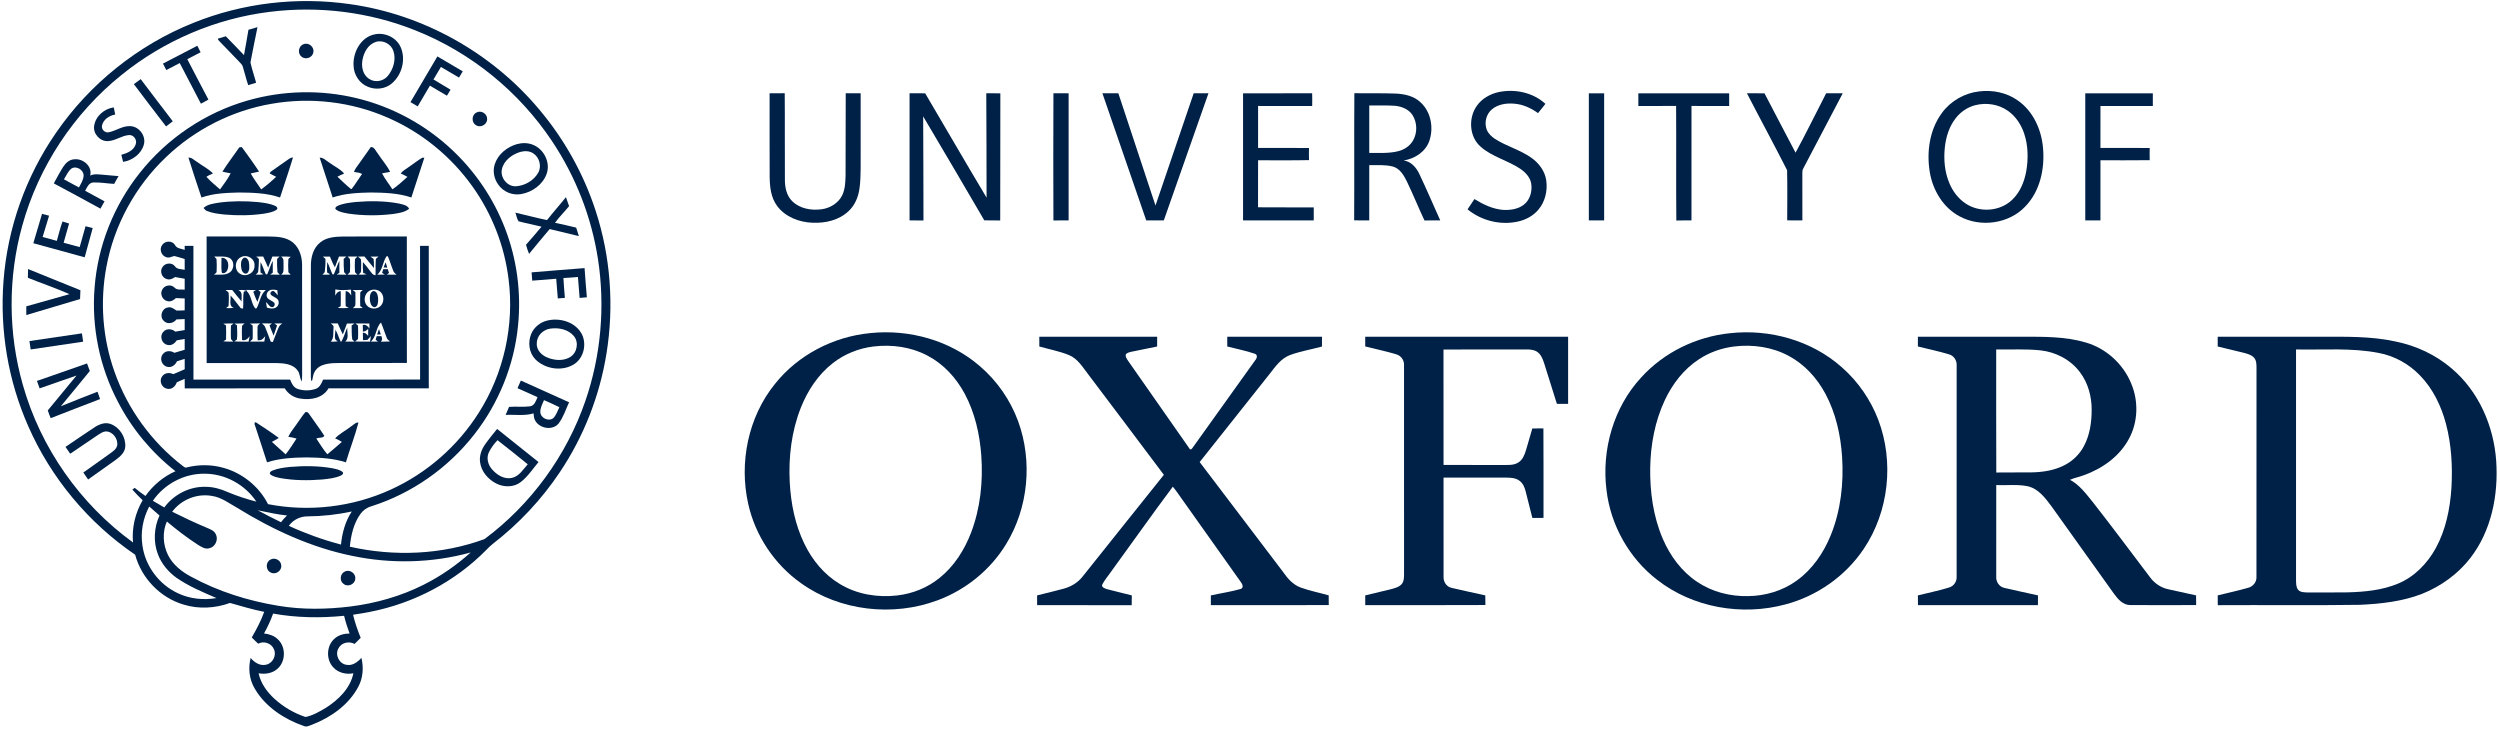 <svg width="583" height="170" viewBox="0 0 583 170" fill="none" xmlns="http://www.w3.org/2000/svg">
  <path
    d="M45.089 5.333C56.593 0.689 69.328 -0.797 81.602 0.964C98.685 3.346 114.707 12.321 125.763 25.548C131.619 32.494 136.126 40.577 138.925 49.222C142.396 59.867 143.222 71.341 141.44 82.389C139.858 92.278 136.12 101.819 130.539 110.136C126.271 116.517 120.941 122.182 114.865 126.872C114.341 127.279 113.88 127.755 113.419 128.229C106.111 135.655 96.494 140.695 86.282 142.684C84.974 142.95 83.656 143.16 82.337 143.352C82.77 145.196 83.397 146.988 84.114 148.742C83.638 149.213 83.161 149.69 82.684 150.166C81.397 149.446 79.592 149.85 78.921 151.212C78.054 152.715 79.11 154.818 80.822 155.04C82.208 155.302 83.415 154.383 84.282 153.411C84.837 155.683 84.658 158.154 83.518 160.22C81.278 164.413 77.15 167.291 72.801 168.987C72.177 169.189 71.516 169.619 70.856 169.306C66.28 167.713 61.905 164.859 59.419 160.601C58.124 158.459 57.842 155.838 58.45 153.429C59.318 154.509 60.714 155.38 62.141 154.986C63.648 154.623 64.542 152.792 63.873 151.386C63.309 149.995 61.514 149.399 60.206 150.107C59.691 149.64 59.201 149.146 58.712 148.651C59.825 146.737 60.867 144.771 61.612 142.681C58.911 142.153 56.275 141.35 53.633 140.609C50.162 141.868 46.298 142.085 42.76 140.972C37.342 139.363 32.978 134.805 31.517 129.356C20.619 121.951 11.864 111.436 6.578 99.367C1.911 88.797 -0.07 77.07 0.816 65.552C1.733 53.211 6.016 41.147 13.059 30.974C20.922 19.539 32.203 10.492 45.089 5.333ZM62.9 2.766C50.3 4.315 38.184 9.498 28.326 17.488C17.215 26.42 8.977 38.876 5.19 52.626C1.828 64.718 1.883 77.733 5.34 89.797C9.482 104.443 18.697 117.571 31.017 126.502C30.709 123.083 31.538 119.61 33.265 116.655C32.429 115.862 31.626 115.036 30.864 114.171C31.048 114.036 31.232 113.901 31.419 113.769C32.206 114.456 33.061 115.062 33.923 115.657C35.687 113.15 38.122 111.135 40.921 109.89C35.371 105.541 30.756 99.999 27.518 93.731C23.232 85.611 21.315 76.259 22.056 67.106C22.781 57.412 26.506 47.977 32.556 40.37C38.94 32.276 47.896 26.239 57.816 23.421C66.01 21.077 74.808 20.883 83.094 22.877C91.496 24.887 99.335 29.155 105.595 35.11C110.91 40.139 115.103 46.355 117.742 53.185C120.547 60.398 121.588 68.279 120.803 75.974C119.894 85.163 116.294 94.049 110.599 101.314C104.518 109.115 96.067 115.054 86.634 118.053C85.601 118.333 84.689 118.965 84.067 119.835C82.467 122.049 81.843 124.813 81.584 127.491C91.941 129.827 103 129.384 112.992 125.712C123.797 117.66 132.101 106.29 136.491 93.55C140.158 82.949 141.158 71.444 139.438 60.364C137.928 50.587 134.24 41.16 128.747 32.937C121.042 21.354 109.762 12.181 96.82 7.063C86.119 2.792 74.327 1.334 62.9 2.766ZM63.415 24.191C54.172 25.75 45.451 30.184 38.691 36.669C31.546 43.465 26.591 52.538 24.809 62.242C23.276 70.385 23.929 78.929 26.715 86.735C29.753 95.378 35.361 103.083 42.626 108.665C42.892 108.843 43.172 109.17 43.532 109.006C46.316 108.302 49.276 108.305 52.045 109.084C56.508 110.294 60.413 113.438 62.503 117.569C72.089 119.439 82.249 118.242 91.128 114.171C99.54 110.351 106.774 104.008 111.687 96.186C117.496 87.036 119.967 75.847 118.599 65.099C117.651 57.332 114.712 49.823 110.161 43.462C105.155 36.433 98.216 30.792 90.288 27.381C81.897 23.729 72.428 22.623 63.415 24.191ZM35.648 116.784C36.529 117.312 37.414 117.833 38.311 118.338C40.515 115.326 44.185 113.422 47.935 113.526C49.745 113.521 51.507 114.034 53.148 114.769C55.303 115.663 57.518 116.409 59.779 116.978C57.129 112.99 52.441 110.436 47.642 110.47C42.921 110.423 38.305 112.897 35.648 116.784ZM40.155 119.338C42.796 120.659 45.472 121.915 48.197 123.06C48.984 123.409 49.927 123.712 50.315 124.562C50.983 125.808 50.227 127.532 48.836 127.846C47.811 128.162 46.889 127.478 46.06 126.981C43.558 125.354 41.188 123.534 38.906 121.612C37.837 124.085 37.984 127.038 39.183 129.439C40.307 131.695 42.364 133.318 44.552 134.476C50.856 137.921 57.81 140.104 64.884 141.267C70.47 142.205 76.181 142.122 81.788 141.425C87.68 140.676 93.482 139.04 98.794 136.359C102.78 134.373 106.452 131.793 109.773 128.833C100.796 131.309 91.242 131.542 82.135 129.63C72.594 127.688 63.633 123.557 55.381 118.47C53.48 117.419 51.696 115.994 49.489 115.663C46.005 114.997 42.258 116.489 40.155 119.338ZM34.799 118.118C33.333 120.9 32.727 124.14 33.221 127.255C33.887 132.016 37.096 136.305 41.45 138.325C44.247 139.674 47.451 139.988 50.494 139.472C47.298 138.099 44.058 136.742 41.18 134.758C39.256 133.375 37.653 131.485 36.824 129.247C35.718 126.346 35.907 123.023 37.202 120.216C36.404 119.511 35.614 118.799 34.799 118.118ZM60.084 118.991C61.874 119.978 63.703 120.887 65.536 121.785C65.951 121.213 66.419 120.685 66.943 120.213C64.63 119.975 62.358 119.462 60.084 118.991ZM71.739 120.418C70.035 120.405 68.333 121.213 67.36 122.63C71.276 124.43 75.347 125.896 79.517 126.994C79.789 124.287 80.514 121.57 82.034 119.283C78.652 120.006 75.197 120.392 71.739 120.418ZM61.569 147.721C62.768 147.858 63.987 148.25 64.845 149.138C66.704 150.915 66.65 154.248 64.721 155.949C63.539 157.027 61.835 157.283 60.305 157.011C60.797 159.342 62.25 161.339 63.974 162.929C66.057 164.843 68.559 166.307 71.242 167.203C72.92 166.877 74.469 165.957 75.945 165.097C78.885 163.225 81.685 160.549 82.41 157.006C80.757 157.338 78.913 156.918 77.748 155.654C75.971 153.823 76.106 150.5 78.087 148.869C79.027 148.045 80.299 147.739 81.524 147.737C81.042 146.377 80.563 145.012 80.247 143.603C74.736 144.16 69.152 144.067 63.69 143.088C63.117 144.688 62.402 146.237 61.569 147.721Z"
    fill="#002147"/>
  <path
    d="M57.937 6.944C58.634 6.719 59.341 6.524 60.051 6.328C59.515 9.076 58.898 11.811 58.406 14.564C58.761 16.162 59.305 17.71 59.73 19.293C59.113 19.474 58.494 19.658 57.883 19.855C57.406 18.459 57.067 17.019 56.64 15.605C56.528 15.11 56.127 14.774 55.801 14.419C54.301 12.893 52.851 11.321 51.346 9.801C51.131 9.562 50.869 9.34 50.768 9.024C51.392 8.819 52.027 8.653 52.654 8.457C54.091 9.902 55.479 11.396 56.901 12.857C57.238 10.886 57.629 8.923 57.937 6.944Z"
    fill="#002147"/>
  <path
    d="M87.419 8.003C89.794 7.511 92.441 8.752 93.435 10.992C94.692 13.841 93.738 17.436 91.397 19.438C89.874 20.761 87.592 21.018 85.759 20.225C83.801 19.435 82.511 17.412 82.451 15.325C82.26 12.196 84.143 8.632 87.419 8.003ZM87.655 9.772C85.847 10.342 84.837 12.217 84.526 13.981C84.225 15.563 84.617 17.462 86.051 18.378C87.416 19.326 89.408 18.977 90.441 17.697C91.736 16.128 92.404 13.877 91.747 11.901C91.218 10.259 89.304 9.246 87.655 9.772Z"
    fill="#002147"/>
  <path
    d="M70.822 10.3C71.998 9.816 73.381 11.002 73.06 12.24C72.866 13.47 71.185 14.045 70.284 13.178C69.31 12.403 69.631 10.671 70.822 10.3Z"
    fill="#002147"/>
  <path
    d="M38 14.833C40.673 13.447 43.343 12.059 46.013 10.668C46.27 11.174 46.526 11.678 46.78 12.184C45.739 12.714 44.708 13.258 43.675 13.802C45.324 16.941 46.933 20.104 48.606 23.23C48.028 23.559 47.443 23.872 46.855 24.178C45.203 21.023 43.558 17.863 41.913 14.704C40.872 15.253 39.831 15.802 38.782 16.335C38.52 15.835 38.259 15.333 38 14.833Z"
    fill="#002147"/>
  <path
    d="M95.72 23.82C97.799 20.256 99.905 16.711 102 13.157C103.971 14.312 105.94 15.478 107.911 16.636C107.623 17.122 107.333 17.609 107.046 18.096C105.644 17.257 104.233 16.439 102.824 15.61C102.246 16.584 101.684 17.57 101.084 18.534C102.397 19.352 103.759 20.09 105.067 20.922C104.779 21.383 104.502 21.849 104.228 22.315C102.899 21.544 101.576 20.764 100.255 19.979C99.304 21.587 98.356 23.198 97.408 24.807C96.849 24.47 96.287 24.139 95.72 23.82Z"
    fill="#002147"/>
  <path
    d="M31.217 19.622C31.753 19.238 32.279 18.842 32.812 18.456C35.27 21.758 37.806 24.998 40.289 28.282C39.766 28.681 39.246 29.08 38.728 29.484C36.218 26.2 33.682 22.937 31.217 19.622Z"
    fill="#002147"/>
  <path
    d="M349.528 21.466C353.304 20.691 357.51 21.564 360.388 24.219C359.841 24.959 359.23 25.648 358.668 26.379C357.016 25.18 355.081 24.307 353.027 24.17C351.25 24.035 349.31 24.317 347.912 25.501C346.56 26.62 346.094 28.619 346.708 30.246C347.075 31.16 347.824 31.862 348.632 32.395C351.336 34.136 354.54 34.944 357.161 36.827C358.886 38.054 360.263 39.893 360.579 42.025C360.942 44.467 360.323 47.114 358.671 48.989C357.474 50.377 355.78 51.261 354.009 51.659C349.922 52.584 345.462 51.47 342.232 48.816C342.773 48.023 343.32 47.231 343.838 46.42C345.91 47.699 348.197 48.797 350.665 48.958C352.291 49.015 354.042 48.759 355.363 47.73C356.839 46.583 357.368 44.542 357.07 42.752C356.793 41.261 355.656 40.111 354.436 39.3C351.512 37.373 347.93 36.56 345.278 34.206C342.587 31.864 342.39 27.454 344.426 24.633C345.625 22.955 347.534 21.893 349.528 21.466Z"
    fill="#002147"/>
  <path
    d="M461.549 21.313C464.662 20.93 467.954 21.582 470.531 23.416C474.126 25.902 476.066 30.217 476.431 34.483C476.871 39.303 475.763 44.55 472.323 48.124C468.49 52.198 461.87 53.105 456.991 50.46C453.152 48.438 450.738 44.374 450.031 40.176C449.244 35.449 449.961 30.259 452.857 26.335C454.893 23.543 458.122 21.701 461.549 21.313ZM460.601 24.538C458.835 24.998 457.247 26.066 456.123 27.498C454.538 29.477 453.776 31.991 453.523 34.483C453.251 37.249 453.497 40.119 454.585 42.698C455.356 44.555 456.602 46.246 458.275 47.383C461.518 49.655 466.353 49.362 469.226 46.604C471.08 44.856 472.075 42.382 472.525 39.914C473.015 37.011 472.978 33.962 472.038 31.152C471.347 29.088 470.098 27.166 468.311 25.892C466.12 24.299 463.199 23.864 460.601 24.538Z"
    fill="#002147"/>
  <path
    d="M179.471 21.753C180.645 21.751 181.82 21.766 182.996 21.735C183.066 28.49 182.983 35.245 183.038 41.999C183.045 43.742 183.436 45.61 184.713 46.884C186.493 48.673 189.225 49.142 191.644 48.793C193.638 48.516 195.555 47.329 196.436 45.477C197.091 44.074 197.137 42.486 197.187 40.963C197.238 34.556 197.168 28.148 197.225 21.741C198.386 21.761 199.543 21.753 200.706 21.753C200.706 26.174 200.704 30.593 200.706 35.014C200.66 37.951 200.833 40.906 200.45 43.828C200.194 45.845 199.393 47.858 197.868 49.251C195.679 51.333 192.535 52.056 189.588 51.945C186.423 51.859 183.11 50.611 181.196 47.985C179.772 46.053 179.51 43.566 179.487 41.238C179.453 34.742 179.479 28.249 179.471 21.753Z"
    fill="#002147"/>
  <path
    d="M212.11 21.753C213.322 21.753 214.537 21.751 215.751 21.759C220.527 29.865 225.241 38.013 230.069 46.089C230.089 37.977 230.014 29.865 230.001 21.753C231.092 21.756 232.187 21.74 233.283 21.774C233.239 31.652 233.301 41.533 233.249 51.411C232.011 51.385 230.773 51.416 229.538 51.383C224.814 43.286 220.064 35.206 215.285 27.143C215.298 35.231 215.368 43.322 215.355 51.411C214.272 51.393 213.19 51.398 212.11 51.401C212.107 41.517 212.107 31.637 212.11 21.753Z"
    fill="#002147"/>
  <path
    d="M245.658 51.419C245.619 41.528 245.619 31.634 245.66 21.743C246.839 21.769 248.022 21.756 249.203 21.759C249.206 31.639 249.206 41.523 249.203 51.403C248.022 51.403 246.839 51.39 245.658 51.419Z"
    fill="#002147"/>
  <path
    d="M257.082 21.753C258.32 21.753 259.561 21.753 260.799 21.753C263.689 30.479 266.561 39.21 269.459 47.932C272.415 39.199 275.388 30.471 278.372 21.748C279.516 21.756 280.666 21.751 281.814 21.753C278.343 31.634 274.862 41.512 271.399 51.395C270.034 51.403 268.667 51.401 267.302 51.398C263.901 41.515 260.485 31.637 257.082 21.753Z"
    fill="#002147"/>
  <path
    d="M289.881 21.764C295.25 21.741 300.619 21.785 305.991 21.743C306.027 22.735 306.019 23.73 306.001 24.722C301.798 24.703 297.592 24.722 293.388 24.711C293.38 27.975 293.385 31.235 293.385 34.496C297.343 34.509 301.3 34.468 305.26 34.517C305.232 35.457 305.232 36.397 305.263 37.337C301.306 37.436 297.346 37.355 293.385 37.379C293.375 41.033 293.401 44.688 293.375 48.34C297.706 48.383 302.036 48.342 306.369 48.36C306.364 49.375 306.364 50.388 306.366 51.401C300.87 51.398 295.375 51.414 289.879 51.393C289.894 41.517 289.889 31.642 289.881 21.764Z"
    fill="#002147"/>
  <path
    d="M315.791 51.38C315.851 41.499 315.76 31.616 315.838 21.732C319.078 21.795 322.321 21.694 325.561 21.823C327.594 21.929 329.749 22.401 331.266 23.859C333.719 26.078 334.372 29.831 333.31 32.89C332.416 35.405 329.909 37.036 327.342 37.417C329.117 37.663 330.336 39.139 331.041 40.678C332.719 44.221 334.26 47.824 335.866 51.4C334.638 51.403 333.413 51.385 332.188 51.416C330.769 48.399 329.521 45.301 328.073 42.294C327.366 40.877 326.47 39.308 324.838 38.844C323.038 38.368 321.15 38.544 319.311 38.502C319.308 42.802 319.308 47.101 319.308 51.398C318.135 51.395 316.962 51.413 315.791 51.38ZM319.311 24.602C319.308 28.29 319.308 31.981 319.311 35.669C321.562 35.635 323.856 35.822 326.063 35.26C327.467 34.907 328.788 34.056 329.515 32.776C330.575 30.966 330.51 28.554 329.376 26.793C328.417 25.379 326.679 24.737 325.03 24.651C323.126 24.545 321.215 24.628 319.311 24.602Z"
    fill="#002147"/>
  <path
    d="M370.517 21.758C371.706 21.758 372.895 21.758 374.086 21.758C374.089 31.639 374.089 41.52 374.086 51.403C372.895 51.403 371.706 51.403 370.517 51.4C370.517 41.52 370.517 31.639 370.517 21.758Z"
    fill="#002147"/>
  <path
    d="M382.063 21.761C389.123 21.756 396.181 21.759 403.241 21.759C403.239 22.743 403.239 23.729 403.241 24.714C400.312 24.711 397.383 24.719 394.456 24.711C394.446 33.608 394.453 42.507 394.451 51.403C393.272 51.406 392.094 51.385 390.921 51.426C390.83 42.52 390.934 33.608 390.869 24.701C387.935 24.732 384.998 24.706 382.063 24.714C382.063 23.729 382.063 22.745 382.063 21.761Z"
    fill="#002147"/>
  <path
    d="M407.388 21.756C408.753 21.759 410.118 21.735 411.485 21.774C413.863 26.402 416.328 30.984 418.724 35.605C421.205 31.046 423.471 26.369 425.859 21.756C427.147 21.751 428.436 21.753 429.729 21.756C426.654 27.615 423.578 33.471 420.503 39.326C420.291 39.673 420.304 40.083 420.306 40.474C420.319 44.115 420.309 47.757 420.314 51.398C419.133 51.398 417.952 51.414 416.776 51.383C416.781 47.485 416.838 43.579 416.748 39.684C413.699 33.675 410.475 27.749 407.388 21.756Z"
    fill="#002147"/>
  <path
    d="M486.286 21.758C491.538 21.758 496.788 21.758 502.04 21.758C502.038 22.742 502.038 23.729 502.04 24.713C497.969 24.716 493.898 24.713 489.826 24.713C489.826 27.974 489.831 31.232 489.824 34.493C493.651 34.514 497.482 34.467 501.313 34.514C501.287 35.462 501.287 36.41 501.31 37.355C497.482 37.412 493.652 37.363 489.826 37.381C489.829 42.056 489.826 46.728 489.826 51.403C488.645 51.403 487.464 51.403 486.286 51.403C486.286 41.52 486.286 31.639 486.286 21.758Z"
    fill="#002147"/>
  <path
    d="M21.958 29.331C22.287 27.091 24.33 25.338 26.532 25.045C26.661 25.597 26.767 26.153 26.868 26.71C25.49 26.946 24.063 27.86 23.784 29.313C23.595 30.225 24.529 31.069 25.42 30.834C27.081 30.484 28.544 29.355 30.297 29.414C32.398 29.43 34.099 31.667 33.553 33.698C32.975 35.884 30.883 37.409 28.707 37.751C28.575 37.2 28.438 36.648 28.295 36.099C29.619 35.731 31.139 35.13 31.626 33.716C32.066 32.688 31.191 31.372 30.049 31.497C28.321 31.642 26.871 32.864 25.117 32.908C23.281 32.986 21.657 31.147 21.958 29.331Z"
    fill="#002147"/>
  <path
    d="M111.148 26.224C112.21 25.643 113.655 26.542 113.598 27.757C113.653 29.041 112.026 29.925 110.98 29.176C109.882 28.537 109.985 26.734 111.148 26.224Z"
    fill="#002147"/>
  <path
    d="M120.547 33.61C121.767 33.281 123.106 33.274 124.287 33.763C126.841 34.773 128.415 37.889 127.483 40.52C126.592 43.056 124.103 44.82 121.511 45.263C119.521 45.62 117.382 44.752 116.227 43.09C115.204 41.725 114.839 39.862 115.398 38.236C116.165 35.934 118.263 34.266 120.547 33.61ZM121.329 35.431C119.42 36.009 117.517 37.392 117.053 39.43C116.579 41.424 118.33 43.608 120.41 43.434C122.438 43.266 124.448 42.113 125.481 40.337C126.377 38.816 125.82 36.708 124.354 35.757C123.469 35.169 122.324 35.154 121.329 35.431Z"
    fill="#002147"/>
  <path
    d="M55.808 34.361C55.951 34.345 56.238 34.314 56.383 34.299C57.769 36.174 59.142 38.067 60.413 40.023C59.766 40.178 59.111 40.302 58.461 40.447C59.186 41.742 60.095 42.923 60.913 44.161C62.143 43.268 63.304 42.273 64.404 41.227C63.905 40.965 63.387 40.74 62.902 40.453C62.957 40.098 63.309 39.942 63.56 39.743C64.777 38.904 65.99 38.054 67.194 37.194C67.528 36.951 67.893 36.723 68.326 36.72C67.391 39.854 66.305 42.939 65.311 46.055C62.224 45.003 58.914 44.92 55.684 44.892C52.765 44.982 49.761 45.063 46.984 46.065C45.941 42.97 44.923 39.867 43.939 36.752C44.744 36.702 45.296 37.383 45.941 37.751C47.166 38.666 48.593 39.339 49.668 40.442C49.147 40.686 48.608 40.901 48.137 41.235C49.09 42.317 50.245 43.203 51.31 44.174C52.177 42.955 53.117 41.763 53.786 40.416C53.143 40.297 52.501 40.191 51.869 40.025C53.092 38.078 54.511 36.259 55.808 34.361Z"
    fill="#002147"/>
  <path
    d="M83.715 38.189C84.635 36.886 85.564 35.592 86.476 34.283C87.344 34.263 87.603 35.229 88.085 35.775C89.017 37.231 90.221 38.521 90.975 40.083C90.346 40.194 89.719 40.297 89.095 40.424C89.763 41.75 90.721 42.898 91.511 44.151C92.77 43.297 93.899 42.258 95.02 41.235C94.508 40.955 93.979 40.704 93.451 40.458C93.974 39.741 94.803 39.357 95.494 38.831C96.492 38.163 97.424 37.397 98.46 36.788C98.587 36.785 98.835 36.775 98.96 36.77C97.965 39.87 96.929 42.957 95.927 46.052C92.902 45.022 89.659 44.931 86.494 44.889C83.5 44.959 80.436 45.066 77.58 46.055C76.57 42.957 75.541 39.867 74.547 36.767C75.458 36.715 76.088 37.531 76.831 37.941C77.958 38.798 79.325 39.378 80.255 40.463C79.724 40.691 79.198 40.935 78.688 41.209C79.719 42.175 80.729 43.175 81.825 44.066L82.016 44.05C82.889 42.937 83.609 41.717 84.43 40.567C83.86 40.225 83.182 40.207 82.545 40.093C82.783 39.373 83.29 38.8 83.715 38.189Z"
    fill="#002147"/>
  <path
    d="M14.75 38.891C15.322 37.992 16.216 37.192 17.329 37.148C19.368 36.912 21.598 38.798 21.03 40.947C21.996 40.468 23.087 40.688 24.115 40.758C25.296 40.867 26.48 40.95 27.661 41.072C27.285 41.657 26.946 42.263 26.627 42.882C24.996 42.799 23.369 42.488 21.732 42.553C20.691 42.618 20.295 43.716 19.852 44.488C21.37 45.293 22.869 46.13 24.379 46.953C24.068 47.526 23.752 48.096 23.424 48.658C19.811 46.671 16.184 44.705 12.546 42.763C13.263 41.463 13.949 40.142 14.75 38.891ZM16.563 39.38C15.819 40.044 15.436 40.997 14.913 41.823C16.073 42.46 17.239 43.087 18.407 43.711C18.863 42.841 19.456 41.976 19.497 40.96C19.526 39.58 17.692 38.505 16.563 39.38Z"
    fill="#002147"/>
  <path
    d="M131.979 45.975C132.238 46.669 132.471 47.371 132.71 48.07C131.658 49.401 130.412 50.574 129.431 51.96C131.08 52.307 132.728 52.672 134.367 53.081C134.559 53.745 134.776 54.402 134.991 55.06C132.725 54.498 130.454 53.954 128.182 53.418C126.584 55.348 124.947 57.246 123.378 59.202C123.093 58.507 122.857 57.795 122.663 57.075C123.901 55.695 125.095 54.278 126.286 52.859C124.507 52.406 122.692 52.09 120.923 51.603C120.526 51.017 120.438 50.248 120.179 49.59C122.648 50.142 125.09 50.82 127.568 51.323C128.988 49.499 130.544 47.785 131.979 45.975Z"
    fill="#002147"/>
  <path
    d="M50.978 47.267C54.029 46.852 57.127 46.842 60.188 47.13C61.54 47.298 62.933 47.44 64.182 48.021C64.57 48.137 64.92 48.689 64.443 48.945C63.625 49.489 62.615 49.626 61.667 49.81C58.567 50.276 55.404 50.3 52.283 50.023C50.916 49.875 49.52 49.72 48.243 49.186C47.896 49.069 47.697 48.751 47.469 48.492C48.417 47.614 49.764 47.484 50.978 47.267Z"
    fill="#002147"/>
  <path
    d="M78.61 48.075C79.939 47.412 81.457 47.285 82.91 47.106C86.261 46.829 89.67 46.837 92.987 47.453C93.855 47.679 94.953 47.787 95.414 48.678C94.368 49.536 92.98 49.694 91.692 49.898C88.248 50.32 84.741 50.318 81.304 49.823C80.302 49.618 79.191 49.512 78.357 48.862C78.007 48.621 78.331 48.194 78.61 48.075Z"
    fill="#002147"/>
  <path
    d="M7.772 56.718C8.451 54.433 9.143 52.152 9.803 49.865C10.352 50.002 10.901 50.147 11.448 50.297C10.948 51.955 10.443 53.61 9.94 55.265C11.049 55.547 12.147 55.861 13.25 56.166C13.696 54.661 14.038 53.126 14.576 51.654C15.086 51.815 15.597 51.97 16.11 52.126C15.687 53.62 15.263 55.112 14.843 56.606C16.091 56.93 17.335 57.288 18.58 57.627C19.028 56 19.508 54.384 19.948 52.755C20.505 52.895 21.059 53.045 21.616 53.193C21.01 55.469 20.367 57.733 19.746 60.004C15.76 58.888 11.761 57.824 7.772 56.718Z"
    fill="#002147"/>
  <path
    d="M48.181 55.145C52.845 55.145 57.51 55.148 62.175 55.145C64.047 55.179 66.059 55.143 67.72 56.14C69.623 57.267 70.434 59.567 70.444 61.683C70.473 70.235 70.442 78.787 70.46 87.336C70.465 87.875 70.439 88.413 70.364 88.947C69.836 88.16 70.009 87.085 69.359 86.347C68.248 84.852 66.204 84.715 64.498 84.663C59.061 84.648 53.625 84.65 48.191 84.661C48.171 74.824 48.189 64.985 48.181 55.145ZM49.978 59.831C50.108 59.973 50.364 60.261 50.491 60.403C50.574 61.354 50.551 62.315 50.514 63.27C50.571 63.669 50.108 63.801 49.901 64.05C51.089 64.011 52.41 64.262 53.475 63.594C54.708 62.864 54.765 60.709 53.389 60.097C52.312 59.66 51.11 59.872 49.978 59.831ZM56.264 59.932C54.687 60.579 54.532 63.136 56.086 63.902C57.484 64.703 59.455 63.599 59.349 61.949C59.507 60.351 57.655 59.225 56.264 59.932ZM59.74 59.836C59.95 60.085 60.444 60.212 60.369 60.623C60.374 61.491 60.318 62.358 60.219 63.221C60.235 63.615 59.854 63.804 59.626 64.06C60.227 64.065 60.836 64.084 61.429 63.957C61.265 63.863 60.937 63.677 60.771 63.584C60.675 62.763 60.74 61.934 60.768 61.11C61.286 62.024 61.545 63.055 62.004 63.998C62.081 63.988 62.237 63.969 62.314 63.962C62.796 62.936 63.076 61.828 63.607 60.825C63.63 61.747 63.625 62.672 63.612 63.596C63.456 63.708 63.148 63.925 62.993 64.034C63.747 64.06 64.498 64.058 65.251 64.055C65.117 63.91 64.845 63.62 64.707 63.475C64.614 62.452 64.586 61.418 64.617 60.39C64.759 60.248 65.044 59.965 65.189 59.823C64.63 59.826 64.073 59.828 63.516 59.826C63.187 60.68 62.856 61.535 62.535 62.392C62.133 61.543 61.755 60.683 61.382 59.823C60.833 59.826 60.286 59.828 59.74 59.836ZM65.513 59.836C66.334 60.245 66.07 61.193 66.116 61.931C66.07 62.677 66.334 63.615 65.526 64.052C66.282 64.055 67.038 64.055 67.795 64.06C67.66 63.915 67.391 63.628 67.253 63.485C67.176 62.457 67.186 61.418 67.248 60.39C67.385 60.266 67.663 60.015 67.802 59.888C67.041 59.805 66.274 59.81 65.513 59.836ZM52.602 67.632C52.833 67.891 53.304 68.02 53.325 68.416C53.415 69.401 53.353 70.39 53.301 71.374C53.156 71.491 52.861 71.721 52.716 71.838C53.327 71.877 53.941 71.874 54.55 71.789C53.244 71.436 53.913 69.851 53.752 68.885C54.609 69.831 55.345 70.879 56.145 71.874C56.28 71.9 56.547 71.952 56.679 71.975C56.837 70.659 56.578 69.31 56.868 68.015L57.445 67.836C56.868 67.502 56.187 67.647 55.554 67.642C56.715 68.046 56.251 69.372 56.347 70.302C55.578 69.442 54.884 68.52 54.156 67.629C53.638 67.632 53.12 67.629 52.602 67.632ZM57.58 67.922C58.673 68.981 58.582 70.851 59.561 71.947L59.849 71.879C60.618 70.496 60.703 68.665 62.001 67.632C61.413 67.632 60.822 67.632 60.235 67.629C60.374 67.753 60.652 68.002 60.791 68.126C60.584 68.896 60.302 69.641 60.027 70.39C59.623 69.641 59.354 68.831 59.066 68.036C59.219 67.94 59.53 67.748 59.683 67.65C58.927 67.632 58.17 67.632 57.417 67.603C57.456 67.681 57.538 67.841 57.58 67.922ZM62.762 67.779C62.138 68.137 61.952 69.121 62.498 69.626C62.936 69.996 63.49 70.193 63.928 70.564C64.228 70.96 63.998 71.625 63.464 71.633C62.775 71.574 62.547 70.807 62.032 70.457C62.079 70.887 62.156 71.312 62.237 71.737C62.876 71.913 63.591 72.089 64.221 71.773C64.917 71.486 65.215 70.553 64.824 69.916C64.41 69.31 63.568 69.222 63.12 68.662C62.858 68.183 63.488 67.665 63.928 67.937C64.257 68.207 64.5 68.564 64.785 68.877C64.751 68.476 64.715 68.075 64.676 67.673C64.044 67.572 63.34 67.406 62.762 67.779ZM52.074 75.482C52.232 75.583 52.548 75.785 52.706 75.886C52.747 76.987 52.742 78.09 52.713 79.191C52.498 79.331 52.286 79.47 52.074 79.61C52.853 79.678 53.633 79.67 54.415 79.667C54.236 79.457 53.99 79.297 53.871 79.046C53.791 78.002 53.848 76.956 53.858 75.912C54.063 75.754 54.267 75.596 54.472 75.433C53.672 75.425 52.871 75.422 52.074 75.482ZM54.658 75.461C54.86 75.593 55.06 75.725 55.264 75.857C55.309 76.961 55.373 78.074 55.254 79.173C55.101 79.281 54.796 79.496 54.643 79.603C55.749 79.719 56.86 79.639 57.968 79.683C58.069 79.255 58.155 78.828 58.227 78.396C57.777 78.991 57.264 79.522 56.443 79.297C56.42 78.256 56.37 77.209 56.44 76.168C56.43 75.795 56.839 75.648 57.049 75.412C56.251 75.435 55.453 75.427 54.658 75.461ZM58.303 75.453C58.507 75.604 58.712 75.756 58.916 75.909C58.929 76.961 58.984 78.015 58.908 79.066C58.758 79.211 58.455 79.507 58.305 79.654C59.414 79.667 60.522 79.667 61.633 79.662C61.711 79.243 61.783 78.82 61.846 78.401C61.4 78.989 60.895 79.509 60.084 79.323C60.051 78.276 60.004 77.228 60.071 76.184C60.053 75.806 60.462 75.65 60.675 75.412C59.882 75.435 59.092 75.433 58.303 75.453ZM61.081 75.42C61.343 75.674 61.682 75.883 61.817 76.246C62.294 77.373 62.695 78.533 63.135 79.678C63.257 79.696 63.506 79.737 63.627 79.755C64.12 78.582 64.518 77.367 65.057 76.215C65.21 75.868 65.552 75.668 65.819 75.42C65.205 75.435 64.591 75.433 63.977 75.43C64.138 75.547 64.454 75.775 64.614 75.891C64.342 76.686 64.076 77.484 63.806 78.279C63.464 77.492 63.166 76.686 62.856 75.886C63.001 75.772 63.291 75.541 63.436 75.427C62.648 75.433 61.864 75.44 61.081 75.42Z"
    fill="#002147"/>
  <path
    d="M74.645 56.562C76.134 55.306 78.183 55.195 80.043 55.153C84.987 55.138 89.931 55.151 94.875 55.148C94.886 64.977 94.857 74.806 94.888 84.632C90.11 84.684 85.331 84.64 80.55 84.656C78.714 84.681 76.79 84.521 75.047 85.223C73.951 85.655 73.14 86.694 72.985 87.862C72.848 88.178 72.983 88.701 72.586 88.849C72.521 88.517 72.49 88.186 72.493 87.849C72.508 79.217 72.49 70.584 72.501 61.952C72.49 59.984 73.055 57.844 74.645 56.562ZM75.282 59.831C75.502 60.002 75.707 60.188 75.896 60.393C75.932 61.333 75.855 62.273 75.756 63.208C75.774 63.599 75.401 63.796 75.176 64.058C75.73 64.055 76.282 64.055 76.836 64.06L76.849 63.874C76.712 63.799 76.438 63.643 76.3 63.568C76.215 62.747 76.274 61.921 76.313 61.102C76.816 62.019 77.08 63.037 77.53 63.977C77.608 63.977 77.766 63.972 77.844 63.969C78.323 62.941 78.616 61.833 79.141 60.825C79.162 61.75 79.162 62.675 79.144 63.599C78.991 63.708 78.688 63.928 78.535 64.037C79.289 64.058 80.043 64.058 80.796 64.055C80.659 63.91 80.382 63.62 80.245 63.475C80.149 62.444 80.128 61.406 80.146 60.372C80.299 60.237 80.605 59.965 80.757 59.831C80.188 59.828 79.621 59.828 79.051 59.826C78.73 60.657 78.414 61.491 78.098 62.325C77.626 61.538 77.29 60.683 76.94 59.839C76.386 59.826 75.834 59.828 75.282 59.831ZM81.086 59.828C81.216 59.978 81.478 60.279 81.607 60.432C81.672 61.442 81.674 62.465 81.604 63.477C81.465 63.62 81.182 63.907 81.042 64.052C81.814 64.055 82.586 64.052 83.36 64.058C83.218 63.915 82.933 63.633 82.791 63.49C82.713 62.467 82.718 61.434 82.785 60.411C82.928 60.263 83.21 59.973 83.35 59.826C82.596 59.826 81.84 59.826 81.086 59.828ZM83.461 59.844C83.713 60.017 83.946 60.214 84.158 60.434C84.272 61.279 84.228 62.136 84.202 62.985C84.269 63.462 83.995 63.799 83.573 63.988C84.205 64.096 84.852 64.091 85.476 63.941C85.282 63.871 84.894 63.731 84.697 63.659C84.601 62.812 84.591 61.957 84.629 61.105C85.228 61.758 85.756 62.472 86.297 63.177C86.644 63.604 86.948 64.187 87.585 64.171C87.613 62.985 87.541 61.797 87.634 60.613C87.6 60.209 88.051 60.077 88.274 59.828C87.647 59.826 87.023 59.828 86.401 59.841C86.642 60.007 86.878 60.18 87.111 60.362C87.23 61.071 87.186 61.799 87.207 62.517C86.445 61.633 85.741 60.701 84.987 59.81C84.477 59.823 83.969 59.831 83.461 59.844ZM87.965 64.055C88.553 64.058 89.141 64.05 89.729 64.032C89.574 63.933 89.263 63.731 89.105 63.63C89.196 63.348 89.286 63.066 89.374 62.783C89.727 62.776 90.079 62.77 90.431 62.763C90.532 63.06 90.628 63.358 90.729 63.659C90.594 63.752 90.322 63.938 90.185 64.032C90.944 64.063 91.705 64.058 92.467 64.05C92.208 63.791 91.863 63.591 91.742 63.229C91.26 62.087 90.939 60.885 90.439 59.751L90.131 59.776C89.219 61.095 89.255 62.99 87.965 64.055ZM78.194 67.489C78.18 67.971 78.17 68.453 78.168 68.934C78.458 68.414 78.805 67.924 79.457 67.901C79.488 69.064 79.488 70.23 79.45 71.392C79.279 71.499 78.937 71.713 78.766 71.822C79.623 71.879 80.483 71.879 81.34 71.817C81.159 71.711 80.794 71.504 80.61 71.4C80.571 70.232 80.568 69.064 80.607 67.898C81.247 67.911 81.584 68.432 81.907 68.906C81.91 68.45 81.892 67.994 81.856 67.538C80.641 67.639 79.398 67.743 78.194 67.489ZM82.252 67.647C82.459 67.81 82.669 67.974 82.881 68.134C82.861 69.191 82.946 70.25 82.84 71.304C82.705 71.442 82.436 71.713 82.301 71.851C83.07 71.864 83.84 71.869 84.611 71.83C84.461 71.719 84.161 71.491 84.01 71.377C83.995 70.382 83.954 69.385 84.01 68.393C83.966 68.01 84.396 67.873 84.596 67.627C83.814 67.629 83.031 67.624 82.252 67.647ZM86.114 67.834C84.974 68.484 84.684 70.196 85.518 71.201C86.274 72.136 87.82 72.2 88.701 71.405C89.623 70.553 89.646 68.888 88.696 68.049C88.002 67.43 86.909 67.396 86.114 67.834ZM77.137 75.425C77.471 75.694 77.919 75.951 77.776 76.461C77.657 77.538 77.934 78.807 77.147 79.68C77.709 79.667 78.287 79.719 78.833 79.551C77.616 79.279 78.279 77.74 78.206 76.875C78.792 77.769 78.986 78.849 79.514 79.773C80.221 78.732 80.475 77.471 80.998 76.339C80.853 77.432 81.506 78.877 80.483 79.667C81.221 79.667 81.957 79.662 82.692 79.652C82.558 79.535 82.286 79.307 82.151 79.193C81.97 78.111 82.045 77 82.001 75.904C82.223 75.746 82.446 75.588 82.671 75.433C82.081 75.433 81.493 75.435 80.905 75.448C80.592 76.298 80.263 77.142 79.949 77.989C79.519 77.15 79.17 76.274 78.768 75.422C78.225 75.433 77.681 75.433 77.137 75.425ZM82.897 75.43C83.044 75.554 83.34 75.798 83.49 75.922C83.503 76.971 83.56 78.023 83.477 79.072C83.311 79.214 82.982 79.499 82.817 79.641C83.977 79.675 85.14 79.672 86.303 79.654C86.373 79.224 86.437 78.794 86.492 78.367C86.217 78.652 85.979 78.968 85.704 79.25C85.355 79.297 85.002 79.32 84.653 79.318C84.624 78.74 84.614 78.16 84.614 77.58C85.179 77.567 85.564 77.919 85.855 78.357C85.87 77.787 85.878 77.217 85.868 76.65C85.546 77.038 85.15 77.313 84.627 77.331C84.614 76.813 84.611 76.298 84.606 75.785C85.326 75.617 85.792 76.072 86.152 76.629C86.147 76.236 86.142 75.844 86.139 75.456C85.057 75.422 83.977 75.435 82.897 75.43ZM86.468 79.659C87.02 79.665 87.572 79.665 88.123 79.657C87.947 79.499 87.771 79.346 87.592 79.196C87.68 78.921 87.766 78.652 87.857 78.38C88.214 78.383 88.577 78.385 88.937 78.388C89.149 78.838 89.177 79.297 88.828 79.688C89.535 79.667 90.245 79.659 90.954 79.631C90.656 79.377 90.291 79.157 90.18 78.756C89.708 77.588 89.348 76.375 88.851 75.218C87.592 76.399 87.831 78.528 86.468 79.659Z"
    fill="#002147"/>
  <path
    d="M37.85 57.091C38.523 56.114 40.178 56.083 40.802 57.124C41.219 57.995 42.284 57.974 43.074 58.272C43.071 58.039 43.068 57.575 43.066 57.342C43.744 57.34 44.425 57.34 45.107 57.34C45.114 67.733 45.104 78.129 45.112 88.525C52.628 88.517 60.144 88.525 67.66 88.523C68.004 89.401 68.45 90.372 69.419 90.698C70.737 91.146 72.229 91.146 73.55 90.709C74.534 90.395 75 89.413 75.344 88.523C82.884 88.51 90.426 88.546 97.965 88.504C97.939 78.116 97.96 67.728 97.955 57.34C98.633 57.34 99.312 57.34 99.99 57.337C99.998 68.412 99.993 79.486 99.993 90.561C92.195 90.566 84.396 90.55 76.598 90.566C75.337 92.796 72.511 93.35 70.162 92.967C68.616 92.793 67.204 91.895 66.399 90.564C58.626 90.561 50.856 90.548 43.084 90.571C43.066 89.831 43.068 89.092 43.068 88.352C42.444 88.606 41.823 88.87 41.217 89.162C40.926 90.069 40.085 90.861 39.072 90.672C37.79 90.538 37.029 88.914 37.767 87.849C38.306 86.932 39.523 86.798 40.411 87.256C41.302 86.886 42.193 86.508 43.074 86.111C43.068 85.301 43.068 84.493 43.068 83.687C42.465 83.868 41.864 84.052 41.268 84.252C40.898 85.075 40.061 85.775 39.106 85.555C37.769 85.376 37.096 83.589 37.987 82.573C38.611 81.729 39.839 81.716 40.66 82.278C41.465 82.048 42.263 81.802 43.066 81.561C43.071 80.724 43.068 79.888 43.071 79.051C42.457 79.152 41.843 79.253 41.232 79.362C40.776 80.056 40.002 80.662 39.119 80.445C37.78 80.25 37.135 78.453 38.036 77.448C38.73 76.541 40.082 76.629 40.883 77.339C41.613 77.225 42.341 77.098 43.068 76.971C43.068 76.119 43.068 75.265 43.071 74.412C42.429 74.433 41.789 74.457 41.149 74.488C40.468 75.428 38.984 75.72 38.163 74.798C37.15 73.832 37.746 71.926 39.127 71.706C39.901 71.486 40.541 72.025 41.142 72.418C41.784 72.447 42.426 72.39 43.068 72.369C43.068 71.444 43.068 70.522 43.074 69.6C42.39 69.561 41.706 69.53 41.022 69.512C40.51 69.997 39.836 70.427 39.095 70.23C37.894 70.028 37.207 68.507 37.87 67.479C38.404 66.479 39.906 66.239 40.699 67.07C41.299 67.738 42.276 67.438 43.068 67.549C43.068 66.697 43.068 65.847 43.071 65.001C42.32 64.861 41.574 64.718 40.82 64.604C40.261 65.006 39.556 65.337 38.865 65.07C37.738 64.749 37.205 63.263 37.878 62.304C38.469 61.31 40.054 61.139 40.779 62.071C41.273 62.859 42.279 62.727 43.071 62.916C43.068 62.079 43.068 61.242 43.066 60.403C42.258 60.178 41.47 59.88 40.652 59.699C40.023 59.836 39.388 60.248 38.73 59.955C37.575 59.6 37.088 58.034 37.85 57.091Z"
    fill="#002147"/>
  <path
    d="M51.654 60.142C53.356 59.981 53.63 62.382 52.75 63.4C52.517 63.7 51.776 63.931 51.69 63.402C51.576 62.32 51.657 61.227 51.654 60.142Z"
    fill="#002147"/>
  <path
    d="M56.782 60.165C57.437 59.792 57.961 60.608 58.041 61.17C58.16 61.991 58.297 63.043 57.673 63.695C56.992 64.133 56.391 63.309 56.298 62.703C56.15 61.869 56.047 60.758 56.782 60.165Z"
    fill="#002147"/>
  <path
    d="M89.46 62.366C89.61 61.965 89.765 61.569 89.926 61.172C90.055 61.584 90.188 61.999 90.32 62.413C90.032 62.397 89.745 62.382 89.46 62.366Z"
    fill="#002147"/>
  <path
    d="M123.968 63.514C128.086 63.192 132.199 62.812 136.322 62.519C136.457 64.793 136.685 67.062 136.856 69.333C136.291 69.38 135.729 69.424 135.167 69.471C135.035 67.847 134.898 66.223 134.776 64.596C133.647 64.677 132.52 64.793 131.389 64.837C131.446 66.383 131.624 67.922 131.733 69.463C131.179 69.504 130.627 69.551 130.078 69.59C129.964 68.059 129.832 66.531 129.708 65.003C127.846 65.171 125.983 65.314 124.119 65.451C124.069 64.803 124.02 64.159 123.968 63.514Z"
    fill="#002147"/>
  <path
    d="M6.545 62.742C10.621 64.371 14.682 66.042 18.754 67.686C18.73 68.368 18.702 69.049 18.671 69.733C14.496 70.991 10.316 72.234 6.133 73.47C6.136 72.791 6.138 72.113 6.13 71.437C9.482 70.471 12.849 69.562 16.2 68.598C13.027 67.187 9.723 66.078 6.498 64.781C6.514 64.102 6.529 63.421 6.545 62.742Z"
    fill="#002147"/>
  <path
    d="M86.844 67.953C87.235 67.73 87.686 68.005 87.867 68.367C88.243 69.095 88.235 69.963 88.108 70.755C88.056 71.19 87.761 71.651 87.269 71.636C86.543 71.465 86.329 70.639 86.264 69.996C86.22 69.294 86.22 68.414 86.844 67.953Z"
    fill="#002147"/>
  <path
    d="M127.535 74.777C130.552 73.993 134.32 75.109 135.745 78.051C136.822 80.346 136.118 83.384 134.012 84.847C131.22 86.717 127.107 86.124 124.795 83.741C123.349 82.2 123.072 79.794 123.873 77.88C124.512 76.342 125.929 75.181 127.535 74.777ZM128.348 76.632C126.657 76.852 125.157 78.297 125.183 80.056C125.051 81.703 126.452 82.985 127.897 83.48C129.514 84.073 131.459 84.2 132.969 83.259C134.585 82.28 135.048 79.823 133.818 78.362C132.518 76.805 130.278 76.355 128.348 76.632Z"
    fill="#002147"/>
  <path
    d="M87.942 78.017C88.085 77.59 88.235 77.168 88.385 76.743C88.52 77.158 88.657 77.572 88.799 77.986C88.584 77.994 88.157 78.01 87.942 78.017Z"
    fill="#002147"/>
  <path
    d="M202.949 77.678C212.048 76.73 221.597 79.375 228.543 85.422C232.529 88.844 235.619 93.301 237.429 98.235C240.838 107.561 239.82 118.442 234.609 126.913C230.954 132.912 225.205 137.558 218.626 139.998C208.217 143.872 195.873 142.5 186.798 135.999C180.603 131.622 176.128 124.901 174.483 117.496C172.32 107.885 174.473 97.253 180.709 89.546C186.091 82.762 194.358 78.497 202.949 77.678ZM203.713 80.799C200.274 81.214 196.943 82.545 194.213 84.684C190.787 87.341 188.339 91.087 186.752 95.083C184.576 100.584 183.861 106.582 184.169 112.467C184.428 117.413 185.42 122.386 187.604 126.862C189.443 130.651 192.242 134.049 195.892 136.211C199.875 138.617 204.7 139.4 209.287 138.853C212.861 138.436 216.332 137.035 219.126 134.756C222.503 132.039 224.897 128.265 226.44 124.251C228.629 118.537 229.268 112.316 228.838 106.243C228.478 101.265 227.349 96.272 224.985 91.848C223.003 88.142 220.04 84.881 216.285 82.928C212.46 80.895 207.987 80.286 203.713 80.799Z"
    fill="#002147"/>
  <path
    d="M403.428 77.704C412.72 76.671 422.513 79.403 429.537 85.671C433.303 88.983 436.237 93.223 438.019 97.911C441.731 107.714 440.493 119.304 434.616 128.011C430.381 134.341 423.761 138.975 416.419 140.935C406.258 143.696 394.759 141.736 386.422 135.191C379.913 130.171 375.593 122.469 374.638 114.311C373.454 104.943 376.262 95.007 382.721 88.03C388.023 82.166 395.585 78.512 403.428 77.704ZM404.443 80.796C401.547 81.149 398.722 82.128 396.277 83.726C392.708 86.018 390.032 89.499 388.24 93.306C385.927 98.227 384.922 103.686 384.827 109.1C384.754 114.722 385.523 120.438 387.756 125.634C389.468 129.628 392.159 133.29 395.808 135.709C399.279 138.045 403.505 139.107 407.667 139.014C411.669 138.967 415.694 137.783 418.954 135.426C422.643 132.798 425.277 128.913 426.96 124.751C429.281 118.985 429.98 112.661 429.573 106.486C429.234 101.42 428.102 96.331 425.688 91.832C423.733 88.178 420.827 84.964 417.144 83.003C413.29 80.918 408.763 80.278 404.443 80.796Z"
    fill="#002147"/>
  <path
    d="M6.863 79.533C10.948 78.955 15.024 78.32 19.106 77.738C19.199 78.385 19.293 79.033 19.386 79.68C15.309 80.294 11.232 80.908 7.151 81.491C7.055 80.838 6.959 80.183 6.863 79.533Z"
    fill="#002147"/>
  <path
    d="M242.366 78.525C251.527 78.528 260.687 78.522 269.85 78.528C269.845 79.287 269.845 80.045 269.843 80.804C267.872 81.211 265.901 81.623 263.927 82.011C263.43 82.138 262.839 82.216 262.529 82.672C262.407 83.262 262.832 83.757 263.124 84.22C267.869 90.988 272.585 97.774 277.335 104.539C277.514 105.015 277.947 104.756 278.107 104.425C282.979 97.616 287.864 90.817 292.725 84.003C293.137 83.544 293.357 82.703 292.585 82.483C290.508 81.763 288.327 81.361 286.201 80.802C286.196 80.043 286.196 79.284 286.196 78.525C293.559 78.522 300.922 78.525 308.288 78.525C308.285 79.287 308.285 80.048 308.28 80.812C305.809 81.496 303.256 81.902 300.847 82.793C298.744 83.573 297.428 85.458 296.113 87.155C290.661 94.021 285.206 100.884 279.762 107.755C286.253 116.292 292.728 124.839 299.213 133.38C300.259 134.901 301.536 136.364 303.321 137.012C305.447 137.789 307.682 138.211 309.852 138.845C309.852 139.596 309.852 140.35 309.865 141.104C300.702 141.135 291.536 141.106 282.376 141.117C282.373 140.363 282.373 139.609 282.368 138.858C284.675 138.317 287.045 138.016 289.319 137.346C290.13 137.081 289.705 136.165 289.337 135.698C284.836 129.335 280.314 122.987 275.802 116.631C275.036 115.585 274.341 114.484 273.502 113.495C268.651 119.983 263.987 126.618 259.208 133.163C258.499 134.217 257.628 135.17 257.048 136.302C256.802 136.975 257.665 137.227 258.139 137.39C260.063 137.913 262.013 138.33 263.94 138.848C263.943 139.607 263.943 140.368 263.912 141.127C256.559 141.106 249.209 141.114 241.858 141.122C241.848 140.363 241.848 139.604 241.853 138.845C243.933 138.335 246.015 137.835 248.082 137.273C249.734 136.822 251.273 135.913 252.363 134.577C258.727 126.641 265.036 118.657 271.412 110.731C265.574 102.902 259.662 95.129 253.793 87.321C252.49 85.635 251.335 83.645 249.271 82.793C247.048 81.895 244.671 81.457 242.371 80.802C242.363 80.043 242.363 79.284 242.366 78.525Z"
    fill="#002147"/>
  <path
    d="M318.371 78.531C334.141 78.518 349.911 78.528 365.684 78.525C365.682 83.747 365.682 88.966 365.684 94.184C364.809 94.187 363.939 94.187 363.068 94.184C362.076 91.012 361.077 87.841 360.082 84.671C359.771 83.705 359.365 82.685 358.51 82.074C357.743 81.527 356.762 81.486 355.855 81.491C349.445 81.512 343.032 81.47 336.622 81.512C336.648 90.486 336.625 99.457 336.633 108.429C341.144 108.432 345.656 108.429 350.17 108.432C351.476 108.406 352.916 108.592 354.079 107.852C355.089 107.209 355.552 106.039 355.873 104.938C356.36 103.265 356.842 101.589 357.337 99.916C358.197 99.921 359.059 99.921 359.924 99.903C359.976 106.86 359.929 113.816 359.947 120.773C359.077 120.775 358.21 120.775 357.345 120.783C356.801 118.703 356.298 116.613 355.767 114.531C355.537 113.622 355.141 112.695 354.361 112.125C353.54 111.49 352.462 111.389 351.463 111.384C346.519 111.382 341.577 111.384 336.633 111.384C336.638 119.069 336.622 126.753 336.64 134.437C336.552 135.624 337.288 136.815 338.482 137.084C341.098 137.722 343.745 138.237 346.368 138.846C346.368 139.592 346.371 140.34 346.397 141.091C337.057 141.151 327.715 141.099 318.376 141.117C318.373 140.358 318.373 139.602 318.373 138.848C320.342 138.382 322.305 137.9 324.271 137.426C325.18 137.178 326.187 136.96 326.853 136.235C327.402 135.619 327.415 134.738 327.425 133.956C327.415 117.73 327.433 101.501 327.418 85.272C327.521 84.084 326.773 82.952 325.62 82.63C323.237 81.9 320.785 81.416 318.373 80.792C318.373 80.038 318.373 79.284 318.371 78.531Z"
    fill="#002147"/>
  <path
    d="M447.25 78.525C455.38 78.525 463.512 78.525 471.642 78.525C476.586 78.528 481.642 78.45 486.428 79.877C491.163 81.25 495.149 84.891 497.003 89.45C498.73 93.539 498.609 98.403 496.472 102.319C494.299 106.414 490.298 109.257 486.006 110.801C484.931 111.228 483.773 111.405 482.725 111.891C484.949 113.08 486.462 115.147 488.018 117.064C492.587 122.881 496.99 128.825 501.463 134.717C502.489 136.077 503.988 137.074 505.664 137.421C507.821 137.879 509.971 138.371 512.126 138.843C512.123 139.594 512.126 140.347 512.141 141.101C507.008 141.124 501.875 141.13 496.744 141.098C495.063 141.093 493.898 139.718 492.991 138.477C488.13 131.687 483.276 124.893 478.423 118.097C476.962 116.136 475.346 113.93 472.81 113.381C470.412 112.904 467.949 113.22 465.525 113.119C465.506 120.241 465.509 127.364 465.522 134.486C465.444 135.685 466.226 136.853 467.428 137.102C470.026 137.726 472.65 138.247 475.255 138.845C475.253 139.604 475.252 140.363 475.247 141.122C465.921 141.114 456.594 141.109 447.268 141.124C447.245 140.363 447.245 139.604 447.252 138.845C449.669 138.224 452.132 137.763 454.515 137.011C455.623 136.696 456.361 135.618 456.286 134.471C456.304 118.069 456.297 101.661 456.291 85.259C456.377 84.086 455.662 82.951 454.51 82.633C452.124 81.905 449.669 81.415 447.252 80.796C447.247 80.037 447.247 79.281 447.25 78.525ZM465.514 81.496C465.527 91.06 465.486 100.625 465.535 110.19C468.257 110.146 470.979 110.2 473.701 110.161C476.402 110.117 479.171 109.695 481.58 108.408C483.447 107.421 485.014 105.872 485.988 103.992C487.353 101.431 487.765 98.478 487.778 95.606C487.793 92.493 486.944 89.315 485.053 86.81C482.875 83.886 479.396 82.068 475.794 81.698C472.378 81.34 468.938 81.553 465.514 81.496Z"
    fill="#002147"/>
  <path
    d="M517.168 78.525C525.122 78.525 533.078 78.525 541.035 78.525C546.93 78.533 552.899 78.37 558.696 79.649C563.464 80.628 568.017 82.741 571.721 85.919C578.032 91.244 581.552 99.361 582.117 107.509C582.648 115.409 581.011 123.772 576.08 130.133C573.197 133.859 569.247 136.701 564.891 138.459C560.268 140.259 555.274 140.816 550.351 141.044C539.297 141.21 528.238 141.06 517.184 141.127C517.161 140.363 517.158 139.604 517.171 138.843C519.517 138.26 521.89 137.752 524.218 137.089C525.407 136.804 526.303 135.716 526.205 134.471C526.228 118.234 526.205 101.998 526.218 85.759C526.213 84.935 526.205 83.995 525.601 83.361C524.967 82.713 524.052 82.49 523.211 82.265C521.193 81.786 519.186 81.275 517.168 80.802C517.163 80.043 517.163 79.284 517.168 78.525ZM535.435 81.493C535.435 99.413 535.438 117.333 535.435 135.253C535.461 136.017 535.412 136.882 535.907 137.524C536.469 138.167 537.404 138.13 538.191 138.164C541.299 138.151 544.407 138.187 547.518 138.138C551.485 138.024 555.541 137.643 559.24 136.092C563.06 134.51 566.077 131.376 568.043 127.789C570.384 123.492 571.363 118.589 571.677 113.743C571.964 108.758 571.674 103.697 570.408 98.854C569.309 94.702 567.383 90.685 564.37 87.582C561.796 84.896 558.413 83.003 554.751 82.314C548.39 81.061 541.871 81.63 535.435 81.493Z"
    fill="#002147"/>
  <path
    d="M8.614 88.831C12.517 87.494 16.402 86.106 20.297 84.749C20.52 85.334 20.735 85.925 20.948 86.518C18.684 89.25 16.47 92.024 14.185 94.739C17.021 93.583 19.875 92.449 22.737 91.348C22.929 91.923 23.134 92.49 23.341 93.06C19.513 94.57 15.646 95.982 11.826 97.515C11.567 96.924 11.341 96.321 11.142 95.71C13.39 93.011 15.607 90.284 17.845 87.575C14.967 88.546 12.113 89.587 9.238 90.566C9.029 89.989 8.819 89.408 8.614 88.831Z"
    fill="#002147"/>
  <path
    d="M121.467 88.748C125.222 90.418 128.964 92.122 132.712 93.814C131.93 95.471 131.399 97.281 130.27 98.75C128.814 100.542 125.603 99.903 124.696 97.864C124.489 97.403 124.479 96.893 124.432 96.401C122.326 97.041 120.081 96.639 117.913 96.758C118.185 96.134 118.46 95.513 118.713 94.883C120.33 94.759 121.959 94.953 123.57 94.759C124.647 94.637 124.984 93.461 125.351 92.62C123.782 91.941 122.238 91.213 120.677 90.524C120.941 89.934 121.202 89.341 121.467 88.748ZM126.007 96.134C126.09 97.509 127.957 98.382 129.032 97.502C129.731 96.802 130.008 95.816 130.448 94.953C129.275 94.355 128.055 93.86 126.861 93.311C126.496 94.218 125.952 95.121 126.007 96.134Z"
    fill="#002147"/>
  <path
    d="M69.123 98.983C69.833 98.04 70.431 97.01 71.206 96.119C71.866 95.914 72.099 96.624 72.431 97.028C73.472 98.579 74.64 100.045 75.629 101.628C75.332 102.234 74.329 101.959 73.767 102.275C74.609 103.508 75.362 104.808 76.336 105.945C77.466 104.979 78.626 104.049 79.724 103.05C79.229 102.721 78.686 102.475 78.149 102.226C79.196 101.104 80.618 100.421 81.814 99.475C82.392 99.149 82.879 98.471 83.596 98.528C82.788 101.664 81.581 104.699 80.664 107.81C77.701 106.867 74.565 106.701 71.48 106.668C68.383 106.701 65.238 106.862 62.268 107.81C61.351 104.907 60.374 102.019 59.434 99.123C59.24 98.843 59.393 98.237 59.805 98.569C61.563 99.724 63.335 100.871 65.021 102.133C64.485 102.443 63.938 102.734 63.407 103.052C64.464 104.031 65.539 104.989 66.609 105.953C67.546 104.79 68.336 103.518 69.152 102.275C68.528 102.073 67.878 101.962 67.233 101.861C67.699 100.801 68.491 99.942 69.123 98.983Z"
    fill="#002147"/>
  <path
    d="M21.96 99.706C23.074 98.963 24.465 98.375 25.801 98.875C27.915 99.652 29.365 101.952 29.21 104.192C29.119 105.51 28.052 106.45 27.06 107.183C24.897 108.742 22.73 110.291 20.546 111.819C20.178 111.273 19.805 110.731 19.43 110.193C21.463 108.761 23.481 107.308 25.511 105.87C26.221 105.329 27.117 104.813 27.334 103.878C27.567 102.306 26.254 100.537 24.592 100.615C23.957 100.685 23.421 101.066 22.895 101.395C20.725 102.871 18.552 104.345 16.379 105.813C16.009 105.282 15.638 104.749 15.27 104.218C17.503 102.721 19.712 101.182 21.96 99.706Z"
    fill="#002147"/>
  <path
    d="M113.122 103.627C114 102.384 114.976 101.216 115.927 100.03C119.141 102.607 122.368 105.171 125.585 107.748C124.248 109.338 123.103 111.133 121.443 112.412C119.843 113.674 117.527 113.661 115.756 112.77C113.849 111.806 112.249 109.999 111.961 107.831C111.728 106.334 112.275 104.839 113.122 103.627ZM114.007 105.482C113.388 106.769 113.779 108.333 114.686 109.382C115.818 110.726 117.558 111.853 119.389 111.444C121.075 111.068 121.997 109.468 123.067 108.266C120.728 106.38 118.397 104.482 116.02 102.651C115.222 103.49 114.515 104.438 114.007 105.482Z"
    fill="#002147"/>
  <path
    d="M67.632 108.885C70.908 108.61 74.233 108.623 77.479 109.19C78.294 109.374 79.188 109.501 79.856 110.043C80.252 110.348 79.804 110.773 79.493 110.9C78.126 111.521 76.603 111.659 75.127 111.819C71.887 112.081 68.6 112.058 65.391 111.493C64.565 111.299 63.643 111.169 62.993 110.576C62.739 110.149 63.244 109.872 63.565 109.727C64.853 109.193 66.256 109.038 67.632 108.885Z"
    fill="#002147"/>
  <path
    d="M63.063 130.506C64.088 129.874 65.554 130.677 65.591 131.873C65.728 133.127 64.239 134.126 63.135 133.507C61.934 132.979 61.89 131.091 63.063 130.506Z"
    fill="#002147"/>
  <path
    d="M80.382 133.305C81.514 132.663 83.039 133.72 82.845 135.002C82.762 136.255 81.128 136.978 80.149 136.185C79.134 135.509 79.276 133.808 80.382 133.305Z"
    fill="#002147"/>
</svg>
